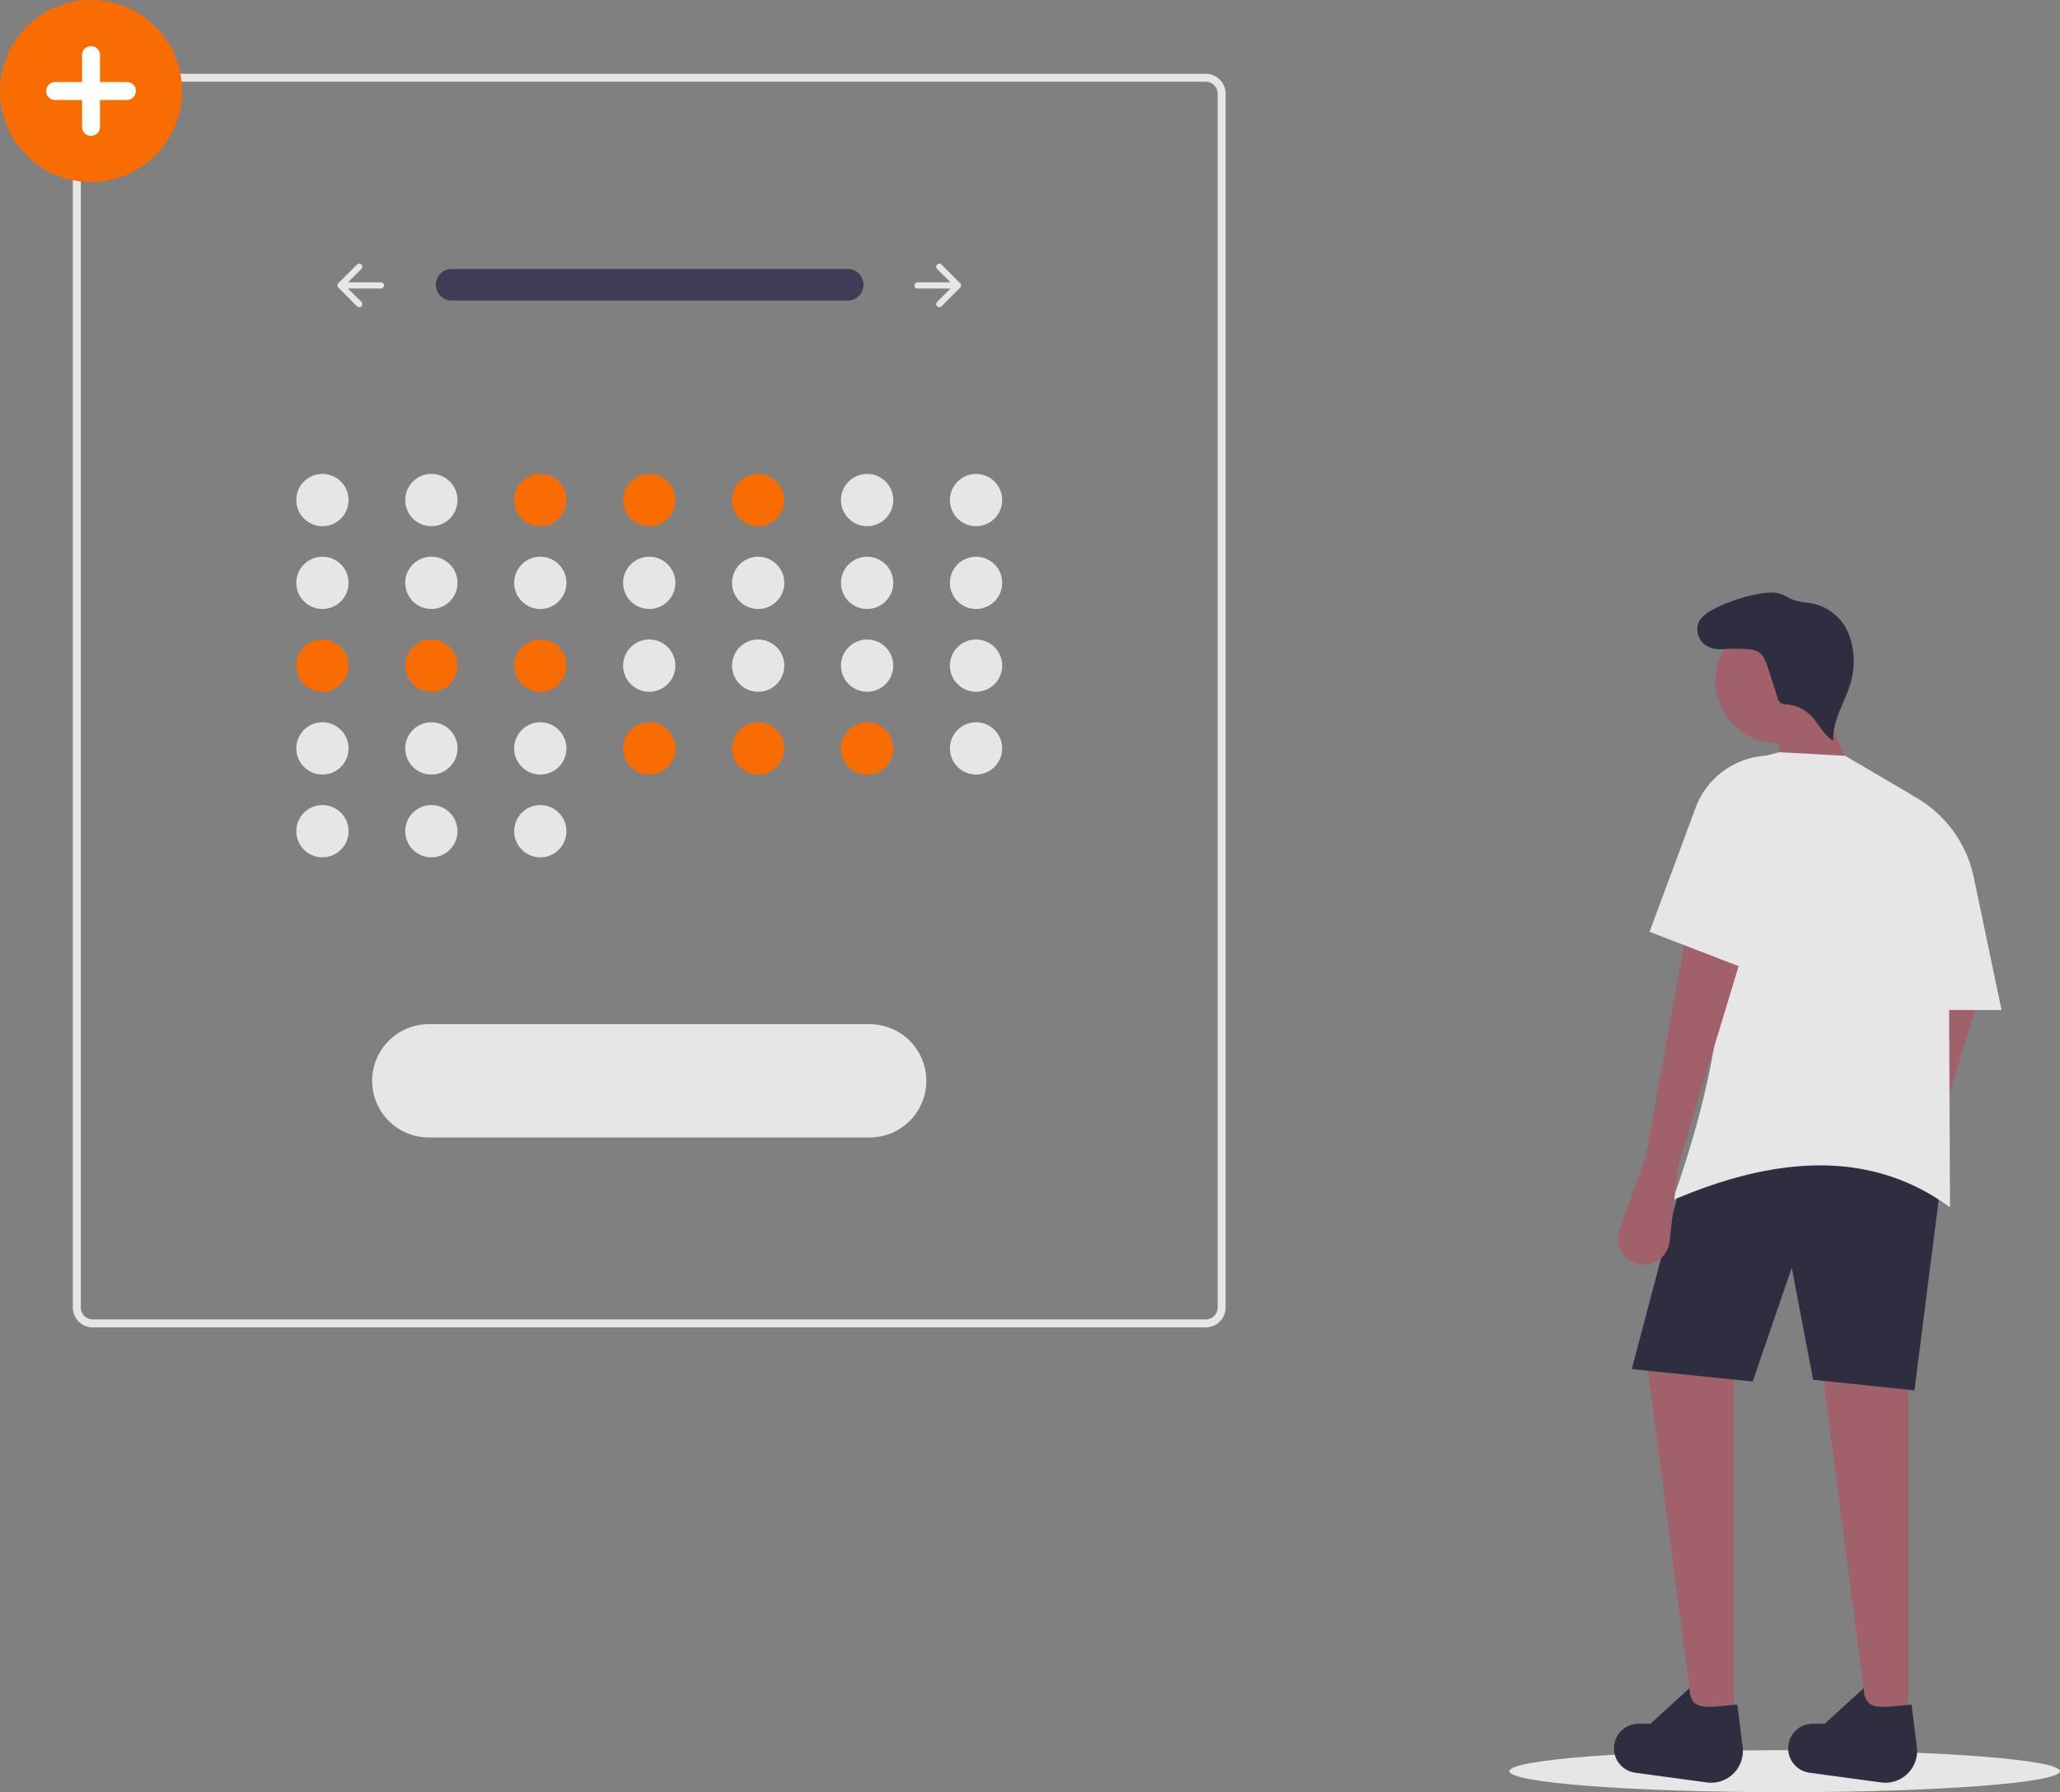 <svg
    id="b3610dfe-b8fa-4701-9393-2c36a069038b"
    data-name="Layer 1"
    xmlns="http://www.w3.org/2000/svg"
    width="775.545"
    height="674.792"
    viewBox="0 0 775.545 674.792">
    <rect x="0" y="0" width="775.545" height="674.792" fill="#808080" stroke="none"/>
    <ellipse
        cx="671.879"
        cy="666.886"
        rx="103.666"
        ry="7.907"
        fill="#e6e6e6"/>
    <path d="M924.275,553.125,914.25,581.09a9.762,9.762,0,0,0,4.13,11.643h0a9.762,9.762,0,0,0,14.761-7.259l3.182-28.333L960.418,477.492l-20.749-10.04Z" transform="translate(-212.228 -112.604)" fill="#a0616a"/>
    <polygon
        points="703.681 651.689 718.406 651.689 718.406 508.456 684.94 507.787 703.681 651.689"
        fill="#a0616a"/>
    <polygon
        points="638.088 651.689 652.813 651.689 652.813 508.456 619.348 507.787 638.088 651.689"
        fill="#a0616a"/>
    <path d="M932.976,636.12l-38.151-4.016-8.032-42.167-14.725,42.836-45.513-4.685,18.741-70.947c34.257-23.278,66.793-22.769,97.72,0Z" transform="translate(-212.228 -112.604)" fill="#2f2e41"/>
    <path d="M868.293,770.393a11.958,11.958,0,0,1-13.472,13.332l-27.126-3.679a9.271,9.271,0,0,1-7.733-10.569v0a9.271,9.271,0,0,1,9.163-7.861H833.596l14.715-13.407c.145,9.132,6.87,7.104,17.985,6.213Z" transform="translate(-212.228 -112.604)" fill="#2f2e41"/>
    <path d="M933.885,770.393a11.958,11.958,0,0,1-13.472,13.332l-27.127-3.679a9.271,9.271,0,0,1-7.733-10.569v0a9.271,9.271,0,0,1,9.163-7.861h4.473l14.715-13.407c.145,9.132,6.87,7.104,17.985,6.213Z" transform="translate(-212.228 -112.604)" fill="#2f2e41"/>
    <circle
        cx="669.379"
        cy="256.293"
        r="23.593"
        fill="#a0616a"/>
    <polygon
        points="699.331 295.949 669.881 298.627 669.881 272.523 685.275 263.153 699.331 295.949"
        fill="#a0616a"/>
    <path d="M946.362,567.18c-29.627-21.695-65.202-19.49-104.413-2.677,17.765-50.292,25.333-97.162,11.378-136.813a31.546,31.546,0,0,1,23.728-30.561l5.053-1.293,24.765,1.339,23.255,13.632a31.658,31.658,0,0,1,15.648,27.167Z" transform="translate(-212.228 -112.604)" fill="#e6e6e6"/>
    <path d="M831.91,547.77,821.885,575.735a9.762,9.762,0,0,0,4.13,11.643h0a9.762,9.762,0,0,0,14.761-7.259l3.182-28.333,24.095-79.648L847.304,462.098Z" transform="translate(-212.228 -112.604)" fill="#a0616a"/>
    <path d="M965.772,492.887H932.976v-80.318h0A45.246,45.246,0,0,1,955.287,442.842Z" transform="translate(-212.228 -112.604)" fill="#e6e6e6"/>
    <path d="M863.618,356.122a9.606,9.606,0,0,1-9.119-.493,7.269,7.269,0,0,1-2.9-8.333c.995-2.558,3.512-4.159,5.955-5.411a60.103,60.103,0,0,1,17.126-5.721c2.844-.492,5.855-.763,8.543.289,1.33.52,2.522,1.344,3.842,1.888,2.427,1.001,5.135,1.006,7.704,1.549a18.797,18.797,0,0,1,12.487,9.356,22.649,22.649,0,0,1,1.933,5.074,29.196,29.196,0,0,1-.047,14.694c-2.02,7.626-7.162,14.633-6.699,22.509-3.802-2.214-5.582-6.721-8.757-9.767a14.411,14.411,0,0,0-8.661-3.923,4.581,4.581,0,0,1-2.529-.644,3.947,3.947,0,0,1-1.1-1.989L877.819,363.997c-.728-2.28-1.607-4.757-3.664-5.979a9.219,9.219,0,0,0-4.091-.994,62.293,62.293,0,0,0-10.215.096" transform="translate(-212.228 -112.604)" fill="#2f2e41"/>
    <path d="M871.399,478.162l-38.151-14.725,17.326-46.683a30.136,30.136,0,0,1,26.18-19.579h0Z" transform="translate(-212.228 -112.604)" fill="#e6e6e6"/>
    <path d="M666.153,612.384h-419a7.508,7.508,0,0,1-7.5-7.5v-457a7.508,7.508,0,0,1,7.5-7.5h419a7.508,7.508,0,0,1,7.5,7.5v457A7.508,7.508,0,0,1,666.153,612.384Zm-419-469a4.505,4.505,0,0,0-4.5,4.5v457a4.505,4.505,0,0,0,4.5,4.5h419a4.505,4.505,0,0,0,4.5-4.5v-457a4.505,4.505,0,0,0-4.5-4.5Z" transform="translate(-212.228 -112.604)" fill="#e6e6e6"/>
    <circle
        cx="121.388"
        cy="188.283"
        r="9.843"
        fill="#e6e6e6"/>
    <circle
        cx="162.401"
        cy="188.283"
        r="9.843"
        fill="#e6e6e6"/>
    <circle
        cx="203.413"
        cy="188.283"
        r="9.843"
        fill="#f96d00"/>
    <circle
        cx="244.426"
        cy="188.283"
        r="9.843"
        fill="#f96d00"/>
    <circle
        cx="285.438"
        cy="188.283"
        r="9.843"
        fill="#f96d00"/>
    <circle
        cx="326.451"
        cy="188.283"
        r="9.843"
        fill="#e6e6e6"/>
    <circle
        cx="367.464"
        cy="188.283"
        r="9.843"
        fill="#e6e6e6"/>
    <circle
        cx="121.388"
        cy="219.453"
        r="9.843"
        fill="#e6e6e6"/>
    <circle
        cx="162.401"
        cy="219.453"
        r="9.843"
        fill="#e6e6e6"/>
    <circle
        cx="203.413"
        cy="219.453"
        r="9.843"
        fill="#e6e6e6"/>
    <circle
        cx="244.426"
        cy="219.453"
        r="9.843"
        fill="#e6e6e6"/>
    <circle
        cx="285.438"
        cy="219.453"
        r="9.843"
        fill="#e6e6e6"/>
    <circle
        cx="326.451"
        cy="219.453"
        r="9.843"
        fill="#e6e6e6"/>
    <circle
        cx="367.464"
        cy="219.453"
        r="9.843"
        fill="#e6e6e6"/>
    <circle
        cx="121.388"
        cy="250.622"
        r="9.843"
        fill="#f96d00"/>
    <circle
        cx="162.401"
        cy="250.622"
        r="9.843"
        fill="#f96d00"/>
    <circle
        cx="203.413"
        cy="250.622"
        r="9.843"
        fill="#f96d00"/>
    <circle
        cx="244.426"
        cy="250.622"
        r="9.843"
        fill="#e6e6e6"/>
    <circle
        cx="285.438"
        cy="250.622"
        r="9.843"
        fill="#e6e6e6"/>
    <circle
        cx="326.451"
        cy="250.622"
        r="9.843"
        fill="#e6e6e6"/>
    <circle
        cx="367.464"
        cy="250.622"
        r="9.843"
        fill="#e6e6e6"/>
    <circle
        cx="121.388"
        cy="281.792"
        r="9.843"
        fill="#e6e6e6"/>
    <circle
        cx="162.401"
        cy="281.792"
        r="9.843"
        fill="#e6e6e6"/>
    <circle
        cx="121.388"
        cy="312.962"
        r="9.843"
        fill="#e6e6e6"/>
    <circle
        cx="162.401"
        cy="312.962"
        r="9.843"
        fill="#e6e6e6"/>
    <circle
        cx="203.413"
        cy="312.962"
        r="9.843"
        fill="#e6e6e6"/>
    <circle
        cx="203.413"
        cy="281.792"
        r="9.843"
        fill="#e6e6e6"/>
    <circle
        cx="244.426"
        cy="281.792"
        r="9.843"
        fill="#f96d00"/>
    <circle
        cx="285.438"
        cy="281.792"
        r="9.843"
        fill="#f96d00"/>
    <circle
        cx="326.451"
        cy="281.792"
        r="9.843"
        fill="#f96d00"/>
    <circle
        cx="367.464"
        cy="281.792"
        r="9.843"
        fill="#e6e6e6"/>
    <path
        id="a332a05d-d774-4fd2-8531-ab97682a63e9"
        data-name="Path 40"
        d="M382.142,213.883a5.947,5.947,0,0,0,0,11.892H531.228a5.947,5.947,0,1,0,.195-11.892q-.098-.002-.195,0Z" transform="translate(-212.228 -112.604)" fill="#3f3d56"/>
    <path d="M565.037,212.227a1.17,1.17,0,0,0,0,1.655l5.023,5.023H557.674a1.17,1.17,0,0,0,0,2.34h12.386l-5.023,5.023a1.17,1.17,0,1,0,1.655,1.655l7.02-7.02a1.17,1.17,0,0,0,0-1.655l-7.02-7.02A1.17,1.17,0,0,0,565.037,212.227Z" transform="translate(-212.228 -112.604)" fill="#e6e6e6"/>
    <path d="M348.27,212.227a1.17,1.17,0,0,1,0,1.655l-5.023,5.023h12.386a1.17,1.17,0,1,1,0,2.34H343.247l5.023,5.023a1.17,1.17,0,0,1-1.655,1.655l-7.02-7.02a1.17,1.17,0,0,1,0-1.655l7.02-7.02A1.17,1.17,0,0,1,348.27,212.227Z" transform="translate(-212.228 -112.604)" fill="#e6e6e6"/>
    <path d="M373.808,498.231a21.327,21.327,0,1,0,0,42.653H539.499a21.327,21.327,0,1,0,0-42.653Z" transform="translate(-212.228 -112.604)" fill="#e6e6e6"/>
    <path d="M246.5,181.149a34.272,34.272,0,1,1,34.272-34.272A34.311,34.311,0,0,1,246.5,181.149Z" transform="translate(-212.228 -112.604)" fill="#f96d00"/>
    <path d="M260.023,143.496H249.881V133.353a3.381,3.381,0,1,0-6.762,0v10.142H232.977a3.381,3.381,0,0,0,0,6.762h10.142v10.142a3.381,3.381,0,0,0,6.762,0V150.257H260.023a3.381,3.381,0,1,0,0-6.762Z" transform="translate(-212.228 -112.604)" fill="#fff"/>
</svg>